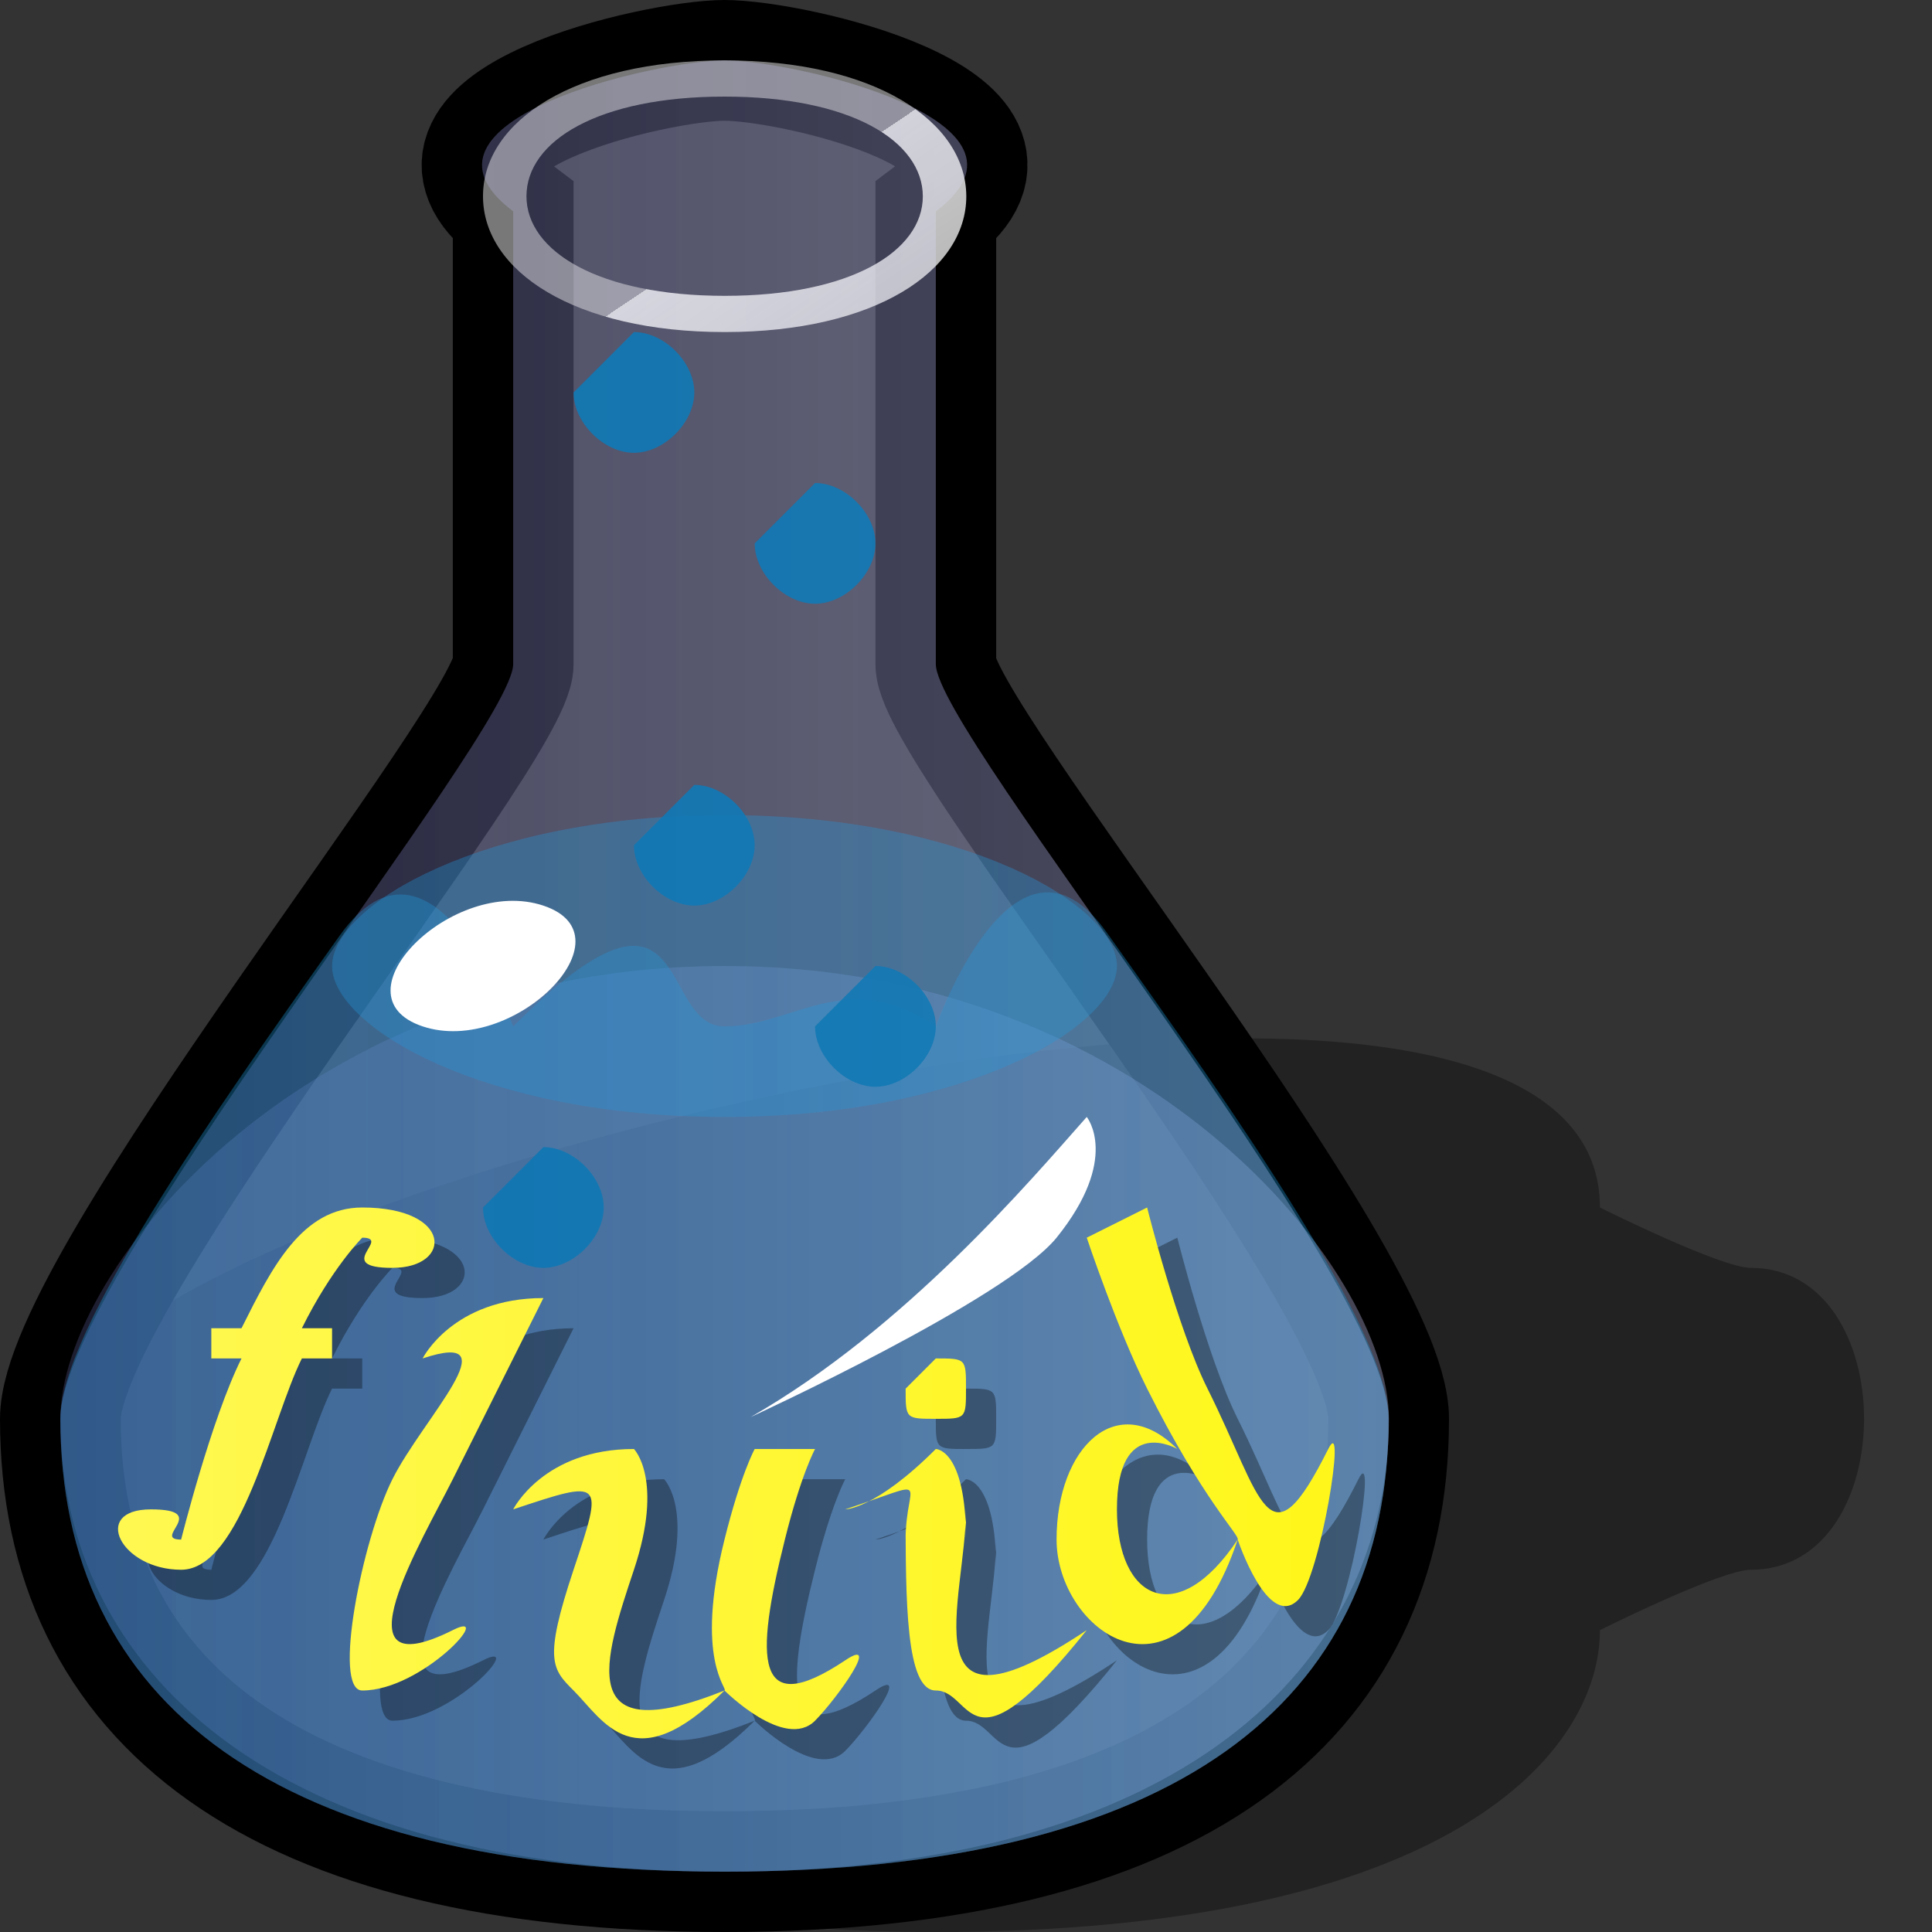 <?xml version="1.0" encoding="UTF-8" standalone="yes"?>
<svg version="1.1" width="64" height="64" color-interpolation="linearRGB"
     xmlns:svg="http://www.w3.org/2000/svg" xmlns="http://www.w3.org/2000/svg">
 <rect width="100%" height="100%" fill="#333333" stroke="none"/>
 <g>
  <path style="fill:#000000; fill-opacity:0.329"
        d="M2 47C2 60.99 20 64 31 64H31V64C48.12 64 53 58 53 54C53 54 57 52 58 52C63 52 63 42 58 42C57 42 53 40 53 40C53 27 2 39.73 2 47z"
  />
  <path style="fill:none; stroke:#000000; stroke-width:4"
        d="M24 2C21.76 2 13 4 17 7C17 7 17 19.11 17 22C17 24.25 2 42.43 2 47V47C2 56.38 9.09 62 24.01 62C38.92 62 46 56.38 46 47V47C46 42.34 31 24.3 31 22C31 19.24 31 7 31 7C35 4 26.29 2 24 2H24z"
  />
  <linearGradient id="gradient0" gradientUnits="userSpaceOnUse" x1="-10.5" y1="-64" x2="64" y2="-64">
   <stop offset="0" stop-color="#6464ba" stop-opacity="0.212"/>
   <stop offset="1" stop-color="#c7c7e0" stop-opacity="0.463"/>
  </linearGradient>
  <path style="fill:url(#gradient0)"
        d="M24 32C10.19 32 2 42 2 47C2 55.28 9 62 24.01 62C39 62 46 55.28 46.01 47C46 42 37.8 32 24 32H24z"
  />
  <linearGradient id="gradient1" gradientUnits="userSpaceOnUse" x1="-10.5" y1="-64" x2="64" y2="-64">
   <stop offset="0" stop-color="#6464ba" stop-opacity="0.212"/>
   <stop offset="1" stop-color="#c7c7e0" stop-opacity="0.463"/>
  </linearGradient>
  <path style="fill:url(#gradient1)"
        d="M24 2C21.76 2 13 4 17 7C17 7 17 19.11 17 22C17 24.25 2 42.43 2 47V47C2 56.38 9.09 62 24.01 62C38.92 62 46 56.38 46 47V47C46 42.34 31 24.3 31 22C31 19.24 31 7 31 7C35 4 26.29 2 24 2H24z"
  />
  <linearGradient id="gradient2" gradientUnits="userSpaceOnUse" x1="-10.5" y1="-64" x2="64" y2="-64">
   <stop offset="1" stop-color="#1c95d4" stop-opacity="0.372"/>
   <stop offset="0" stop-color="#88d4fb" stop-opacity="0.533"/>
  </linearGradient>
  <path style="fill:url(#gradient2)"
        d="M24 34C21.76 34 23 28 17 34C17 34 14.32 26.66 11.24 31.01C7.01 36.96 2 44.11 2 47V47C2 56.38 9.09 62 24.01 62C38.92 62 46 56.38 46 47V47C46 44.09 40.92 36.87 36.67 30.9C33.62 26.61 31 34 31 34C28 32 26.29 34 24 34H24z"
  />
  <linearGradient id="gradient3" gradientUnits="userSpaceOnUse" x1="-10.5" y1="-64" x2="64" y2="-64">
   <stop offset="1" stop-color="#1c95d4" stop-opacity="0.372"/>
   <stop offset="0" stop-color="#88d4fb" stop-opacity="0.533"/>
  </linearGradient>
  <path style="fill:url(#gradient3)"
        d="M24 27C16 27 11 30 11 32C11 34 16 37 24 37C32 37 37 34 37 32C37 30 32 27 24 27z"
  />
  <linearGradient id="gradient4" gradientUnits="userSpaceOnUse" x1="53.36" y1="-15.71" x2="58.56" y2="-7.94">
   <stop offset="0.348" stop-color="#e7e7e7" stop-opacity="0.521"/>
   <stop offset="0" stop-color="#fdfdfd" stop-opacity="0.816"/>
   <stop offset="1" stop-color="#ffffff" stop-opacity="0.706"/>
  </linearGradient>
  <path style="fill:url(#gradient4)"
        d="M24 2C19.03 2 16 4.01 16 6.5C16 8.98 19.03 11 24.01 11C28.98 11 32.01 8.98 32.01 6.5C32 4.01 28.97 2 24 2H24z
           M24 3.2C28.18 3.2 30.56 4.67 30.57 6.5C30.57 8.32 28.18 9.8 24.01 9.8C19.83 9.8 17.44 8.32 17.44 6.5C17.44 4.67 19.82 3.2 24 3.2H24z"
  />
  <linearGradient id="gradient5" gradientUnits="userSpaceOnUse" x1="-10.5" y1="-64" x2="64" y2="-64">
   <stop offset="1" stop-color="#0476b1" stop-opacity="0.925"/>
   <stop offset="0" stop-color="#d5f0ff" stop-opacity="0.906"/>
  </linearGradient>
  <path style="fill:url(#gradient5)"
        d="M18 38C19 38 20 39 20 40C20 41 19 42 18 42C17 42 16 41 16 40"
  />
  <linearGradient id="gradient6" gradientUnits="userSpaceOnUse" x1="-10.5" y1="-64" x2="64" y2="-64">
   <stop offset="1" stop-color="#0476b1" stop-opacity="0.925"/>
   <stop offset="0" stop-color="#d5f0ff" stop-opacity="0.906"/>
  </linearGradient>
  <path style="fill:url(#gradient6)"
        d="M18 38C19 38 20 39 20 40C20 41 19 42 18 42C17 42 16 41 16 40"
        transform="matrix(1,0,0,1,11,-6)"
  />
  <linearGradient id="gradient7" gradientUnits="userSpaceOnUse" x1="-10.5" y1="-64" x2="64" y2="-64">
   <stop offset="1" stop-color="#0476b1" stop-opacity="0.925"/>
   <stop offset="0" stop-color="#d5f0ff" stop-opacity="0.906"/>
  </linearGradient>
  <path style="fill:url(#gradient7)"
        d="M18 38C19 38 20 39 20 40C20 41 19 42 18 42C17 42 16 41 16 40"
        transform="matrix(1,0,0,1,5,-12)"
  />
  <linearGradient id="gradient8" gradientUnits="userSpaceOnUse" x1="-10.5" y1="-64" x2="64" y2="-64">
   <stop offset="1" stop-color="#0476b1" stop-opacity="0.925"/>
   <stop offset="0" stop-color="#d5f0ff" stop-opacity="0.906"/>
  </linearGradient>
  <path style="fill:url(#gradient8)"
        d="M18 38C19 38 20 39 20 40C20 41 19 42 18 42C17 42 16 41 16 40"
        transform="matrix(1,0,0,1,9,-22)"
  />
  <linearGradient id="gradient9" gradientUnits="userSpaceOnUse" x1="-10.5" y1="-64" x2="64" y2="-64">
   <stop offset="1" stop-color="#0476b1" stop-opacity="0.925"/>
   <stop offset="0" stop-color="#d5f0ff" stop-opacity="0.906"/>
  </linearGradient>
  <path style="fill:url(#gradient9)"
        d="M18 38C19 38 20 39 20 40C20 41 19 42 18 42C17 42 16 41 16 40"
        transform="matrix(1,0,0,1,3,-27)"
  />
  <linearGradient id="gradient10" gradientUnits="userSpaceOnUse" x1="-10.5" y1="-64" x2="64" y2="-64">
   <stop offset="0" stop-color="#6464ba" stop-opacity="0.063"/>
   <stop offset="1" stop-color="#c7c7e0" stop-opacity="0.133"/>
  </linearGradient>
  <path style="fill:url(#gradient10)"
        d="M24 2C21.76 2 13 4 17 7C17 7 17 19.11 17 22C17 24.25 2 42.43 2 47V47C2 56.38 9.09 62 24.01 62C38.92 62 46 56.38 46 47V47C46 42.34 31 24.3 31 22C31 19.24 31 7 31 7C35 4 26.29 2 24 2H24z"
  />
  <path style="fill:#ffffff"
        d="M14 34C17 35 21 31 18 30C15 29 11 33 14 34z
           M36 37C34.12 39.12 30 44 24.87 46.94C24.87 46.94 33.33 43.05 35 41C37.12 38.37 36 37 36 37z"
  />
  <path style="fill:#000000; fill-opacity:0.329"
        d="M11 45V44H10C10.99 42 12 41 12 41C13 41 11 42 13 42C15 42 15 40 12 40C10 40 9 42 8 44H7V45H8C7 47 6 51 6 51C5 51 7 50 5 50C3 50 4 52 6 52C8 52 9 47 10 45H11z
           M15 49C16 47 18 43 18 43C15 43 14 45 14 45C17 44 14 47 13 49V49C12 51 11 56 12 56C14 56 16.44 53.27 15 54C11 56 14 51 15 49V49z
           M21 52C22 49 21 48 21 48C18 48 17 50 17 50C20 49 20 49 19 52V52C18 55 18.29 55.29 19 56C20 57 21 59 24 56C24 56 26 58 27 57C27.74 56.25 29.2 54.19 28 55C25 57 25 55 26 51C26.54 48.83 27 48 27 48H25C25 48 24.54 48.83 24 51C23 55 24.13 55.94 24 56C19 58 20 55 21 52V52z
           M32 51C32 48 31 48 31 48C29 50 28 50 28 50C31 49 30 49 30 51V50C30 53 30 56 31 56C32.26 56 32 59 36 54C36 54 36.12 53.91 36 54C30 58 32 53 32 50V51z
           M31 45C32 45 32 45 32 46C32 47 32 47 31 47C30 47 30 47 30 46
           M39 48C37 46 35 47.95 35 51C35 54 39 57 41 51C41 51 42 54 43 53C43.74 52.25 44.63 46.73 44 48C42 52 41.84 49.68 40 46C39 44 38 40 38 40L36 41C36 41 37 44 38 46C39.84 49.68 41.08 50.87 41 51C39 54 37 53 37 50C37 46.83 39 48 39 48z"
        transform="matrix(1,0,0,1,1,1)"
  />
  <linearGradient id="gradient11" gradientUnits="userSpaceOnUse" x1="-64" y1="-64" x2="64" y2="-64">
   <stop offset="0" stop-color="#fffaac"/>
   <stop offset="1" stop-color="#fff600"/>
  </linearGradient>
  <path style="fill:url(#gradient11)"
        d="M11 45V44H10C10.99 42 12 41 12 41C13 41 11 42 13 42C15 42 15 40 12 40C10 40 9 42 8 44H7V45H8C7 47 6 51 6 51C5 51 7 50 5 50C3 50 4 52 6 52C8 52 9 47 10 45H11z
           M15 49C16 47 18 43 18 43C15 43 14 45 14 45C17 44 14 47 13 49V49C12 51 11 56 12 56C14 56 16.44 53.27 15 54C11 56 14 51 15 49V49z
           M21 52C22 49 21 48 21 48C18 48 17 50 17 50C20 49 20 49 19 52V52C18 55 18.29 55.29 19 56C20 57 21 59 24 56C24 56 26 58 27 57C27.74 56.25 29.2 54.19 28 55C25 57 25 55 26 51C26.54 48.83 27 48 27 48H25C25 48 24.54 48.83 24 51C23 55 24.13 55.94 24 56C19 58 20 55 21 52V52z
           M32 51C32 48 31 48 31 48C29 50 28 50 28 50C31 49 30 49 30 51V50C30 53 30 56 31 56C32.26 56 32 59 36 54C36 54 36.12 53.91 36 54C30 58 32 53 32 50V51z
           M31 45C32 45 32 45 32 46C32 47 32 47 31 47C30 47 30 47 30 46
           M39 48C37 46 35 47.95 35 51C35 54 39 57 41 51C41 51 42 54 43 53C43.74 52.25 44.63 46.73 44 48C42 52 41.84 49.68 40 46C39 44 38 40 38 40L36 41C36 41 37 44 38 46C39.84 49.68 41.08 50.87 41 51C39 54 37 53 37 50C37 46.83 39 48 39 48z"
  />
 </g>
</svg>
